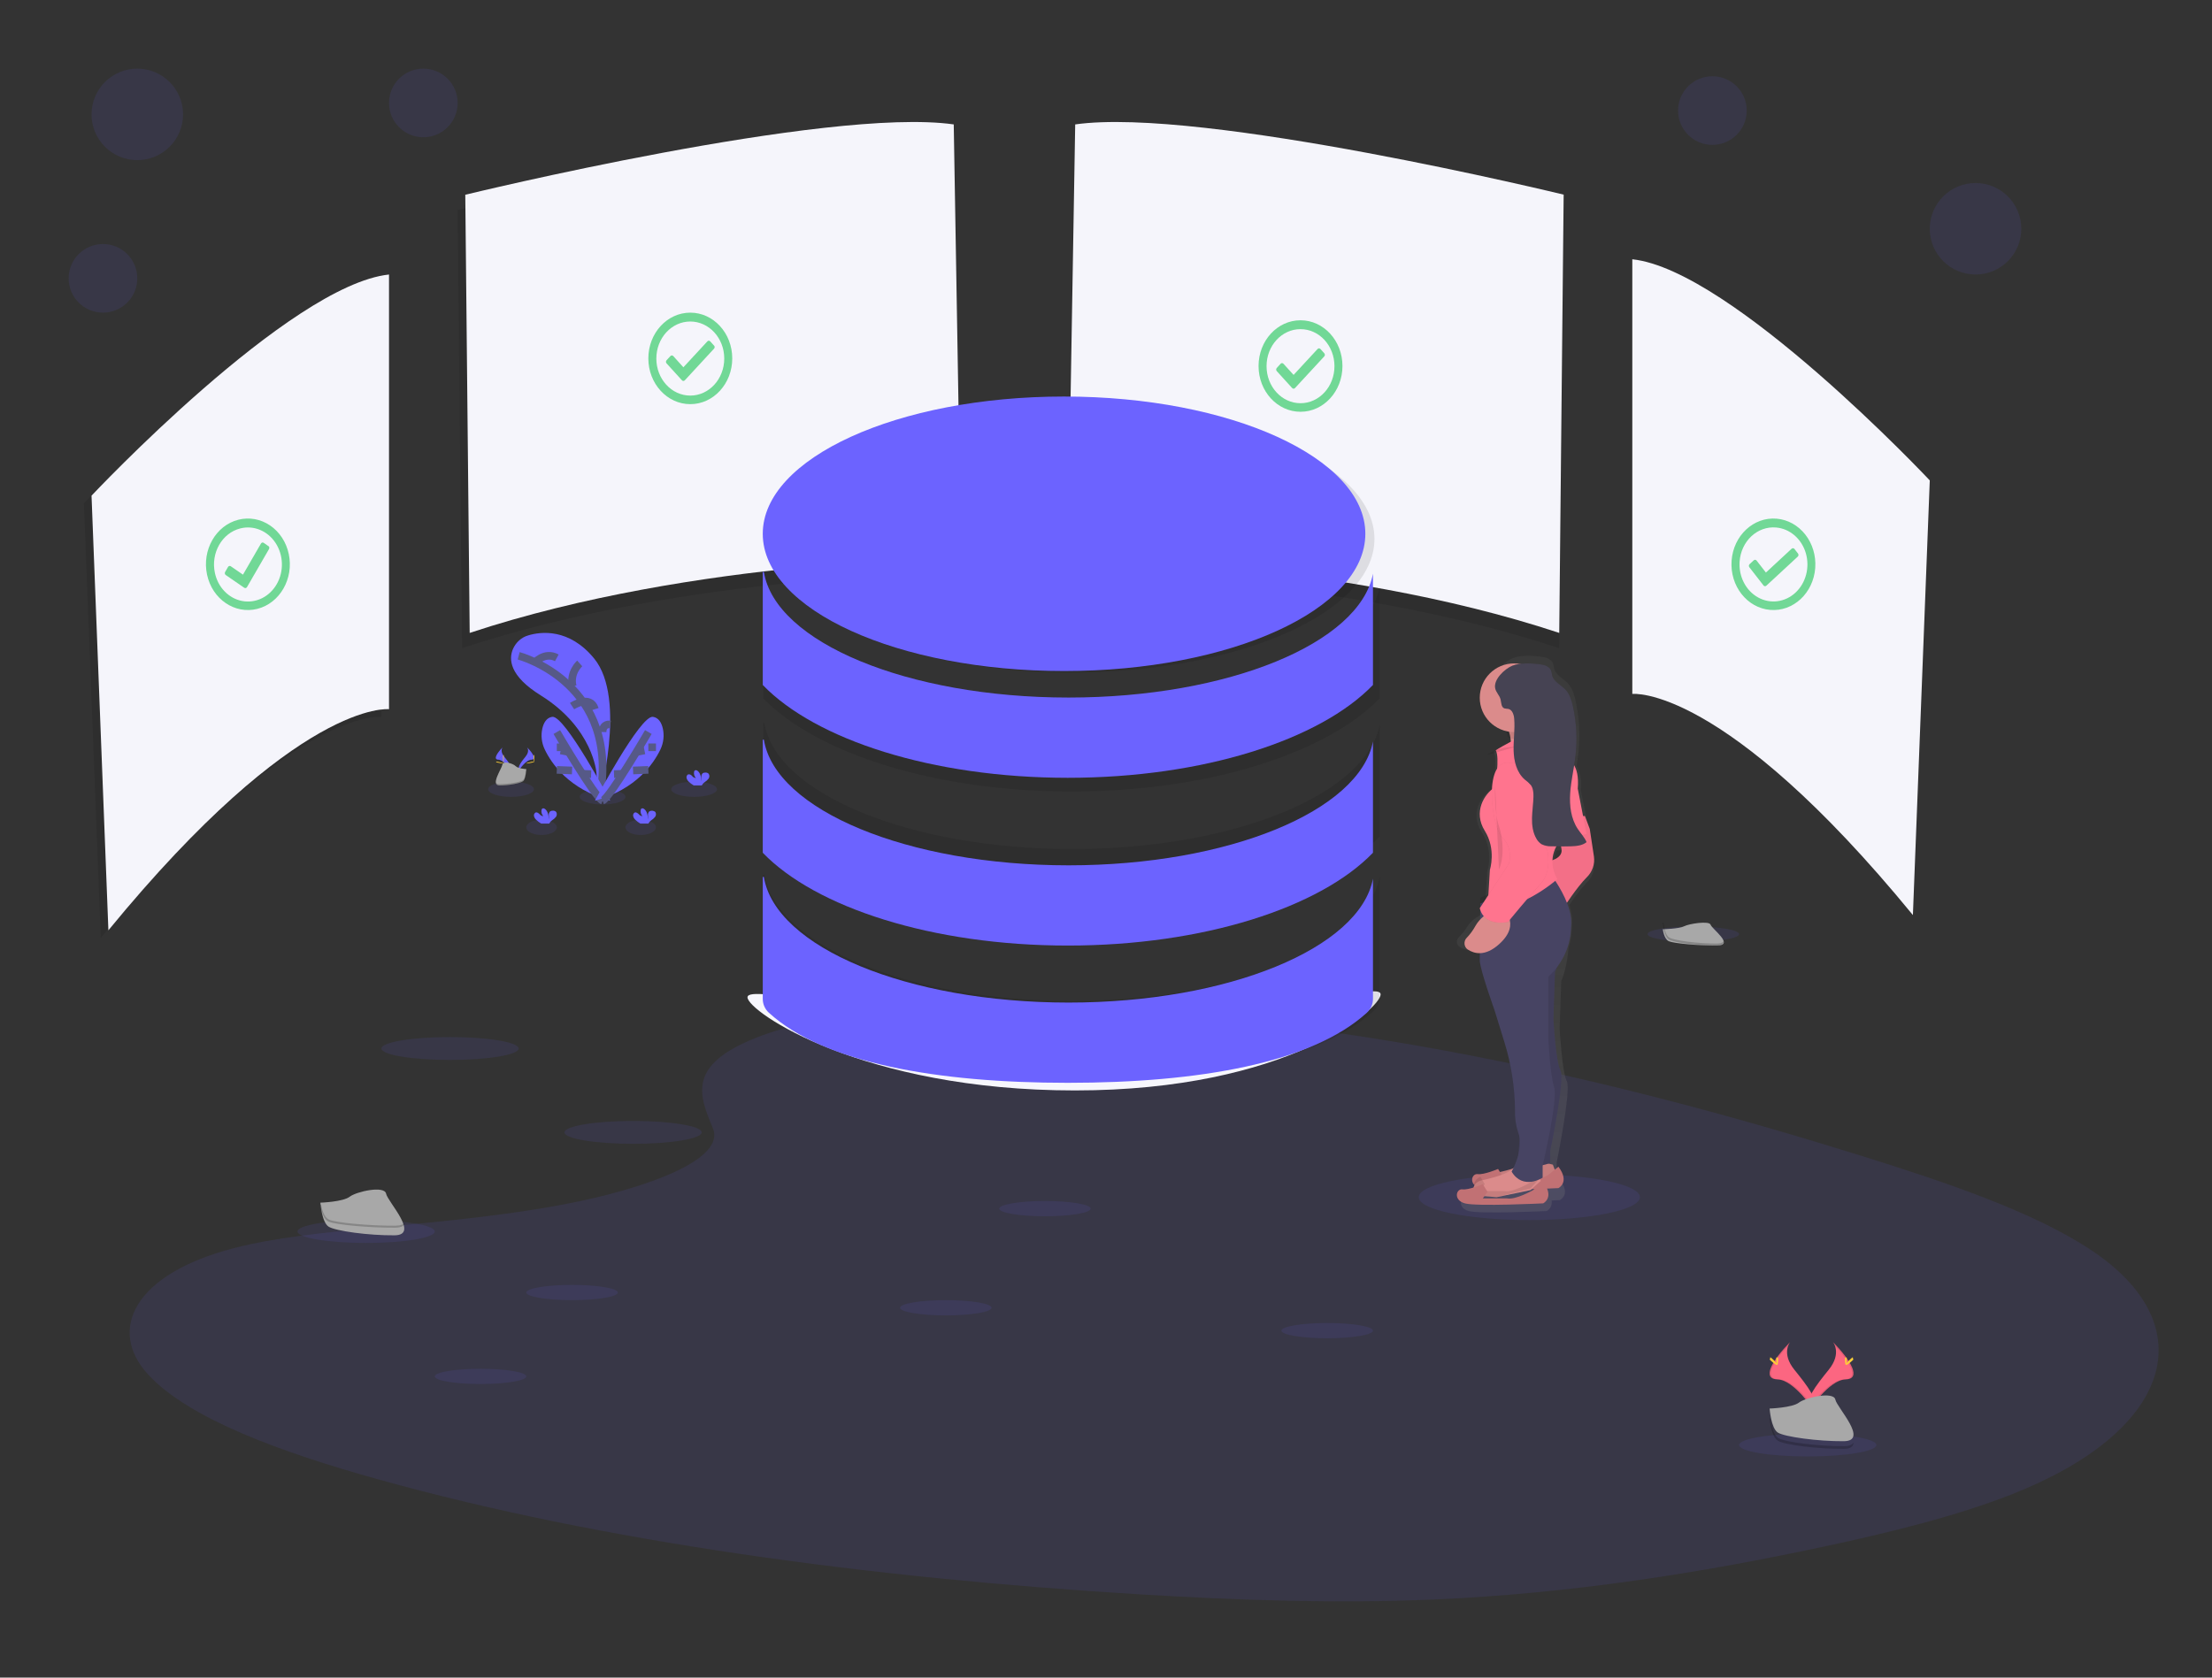 <?xml version="1.0" encoding="UTF-8"?>
<svg width="290px" height="220px" viewBox="0 0 290 220" version="1.1" xmlns="http://www.w3.org/2000/svg" xmlns:xlink="http://www.w3.org/1999/xlink">
    <rect x="0" y="0" width="290" height="220" fill="#333333" stroke="none"/>
    <!-- Generator: Sketch 52.2 (67145) - http://www.bohemiancoding.com/sketch -->
    <title>img/database</title>
    <desc>Created with Sketch.</desc>
    <defs>
        <linearGradient x1="50.001%" y1="100.001%" x2="50.001%" y2="-0.016%" id="linearGradient-1">
            <stop stop-color="#808080" stop-opacity="0.25" offset="0%"></stop>
            <stop stop-color="#808080" stop-opacity="0.12" offset="54%"></stop>
            <stop stop-color="#808080" stop-opacity="0.1" offset="100%"></stop>
        </linearGradient>
    </defs>
    <g id="img/database" stroke="none" stroke-width="1" fill="none" fill-rule="evenodd">
        <g id="undraw_server_status_5pbv" transform="translate(9, 9)">
            <path d="M90.13,127.088 C99.155,123.501 113.322,122.769 126.217,123.056 C166.722,123.953 203.285,132.672 234.911,142.536 C246.361,146.108 257.632,149.957 265.065,154.874 C280.194,164.885 275.706,178.752 254.67,186.998 C247.511,189.805 238.835,191.963 229.926,193.86 C214.084,197.252 197.001,199.972 179.023,200.756 C166.205,201.307 153.227,200.857 140.485,200.087 C104.878,197.926 69.931,193.178 40.638,185.018 C27.789,181.446 15.68,177.004 10.39,171.221 C5.101,165.439 8.483,158.117 21.603,154.694 C27.032,153.281 33.515,152.64 39.867,152.042 C49.216,151.159 58.714,150.286 67.149,148.491 C75.864,146.636 86.182,143.048 84.458,138.943 C82.599,134.538 81.115,130.671 90.13,127.088 Z" id="Path" fill="#6C63FF" opacity="0.1"></path>
            <path d="M131.962,9.316 L131,66.194 C131,66.194 165.808,66.194 195.422,76 L196,18.524 C196,18.524 148.5,6.963 131.962,9.316 Z" id="Path" fill="#000000" opacity="0.1"></path>
            <path d="M131.962,7.316 L131,64.194 C131,64.194 165.808,64.194 195.422,74 L196,16.524 C196,16.524 148.5,4.963 131.962,7.316 Z" id="Path" fill="#F5F5FB"></path>
            <path d="M115.038,9.315 L116,66.194 C116,66.194 81.192,66.194 51.578,76 L51,18.54 C51,18.54 98.5,6.963 115.038,9.315 Z" id="Path" fill="#000000" opacity="0.1"></path>
            <path d="M116.038,7.315 L117,64.194 C117,64.194 82.192,64.194 52.578,74 L52,16.54 C52,16.54 99.5,4.963 116.038,7.315 Z" id="Path" fill="#F5F5FB"></path>
            <path d="M205,25 L205,82.002 C205,82.002 216.872,80.613 241.787,111 L244,53.998 C244,53.998 218.067,26.392 205,25 Z" id="Path" fill="#000000" opacity="0.1"></path>
            <path d="M205,25 L205,82.002 C205,82.002 216.872,80.613 241.787,111 L244,53.998 C244,53.998 218.067,26.392 205,25 Z" id="Path" fill="#F5F5FB"></path>
            <path d="M41,28 L41,85.003 C41,85.003 29.127,83.614 4.211,114 L2,56.999 C2,56.999 27.932,29.394 41,28 Z" id="Path" fill="#000000" opacity="0.1"></path>
            <path d="M42,27 L42,84.003 C42,84.003 30.127,82.614 5.211,113 L3,55.999 C3,55.999 28.932,28.394 42,27 Z" id="Path" fill="#F5F5FB"></path>
            <path d="M172,121.416 C172,123.272 159.767,134 131.922,134 C104.077,134 89,123.646 89,121.79 C89,119.933 104.594,124.531 132.439,124.531 C160.284,124.531 172,119.557 172,121.416 Z" id="Path" fill="#F7F7FD"></path>
            <ellipse id="Oval" fill="#6C63FF" opacity="0.1" cx="82" cy="94.5" rx="3" ry="1"></ellipse>
            <ellipse id="Oval" fill="#6C63FF" opacity="0.1" cx="70" cy="95.5" rx="3" ry="1"></ellipse>
            <ellipse id="Oval" fill="#6C63FF" opacity="0.1" cx="58" cy="94.5" rx="3" ry="1"></ellipse>
            <ellipse id="Oval" fill="#6C63FF" opacity="0.1" cx="75" cy="99.5" rx="2" ry="1"></ellipse>
            <ellipse id="Oval" fill="#6C63FF" opacity="0.1" cx="62" cy="99.5" rx="2" ry="1"></ellipse>
            <path d="M69.481,96 C69.481,96 73.265,82.68 68.888,77.347 C65.613,73.356 61.891,73.824 60.241,74.329 C59.37,74.579 58.644,75.226 58.255,76.1 C57.673,77.448 57.784,79.64 61.888,82.189 C68.765,86.463 69.192,92.328 69.192,92.328 L69.481,96 Z" id="Path" fill="#6C63FF"></path>
            <path d="M59,77 C59,77 72.605,80.597 69.554,96" id="Path" stroke="#565987"></path>
            <path d="M67,78 C67,78 65.657,79.197 66.084,81" id="Path" stroke="#565987"></path>
            <path d="M61,78 C61,78 62.359,76.372 64,77.27" id="Path" stroke="#565987"></path>
            <path d="M66,83.598 C66,83.598 68.384,82.015 69,84" id="Path" stroke="#565987"></path>
            <path d="M71,86.012 C71,86.012 70.017,85.814 70,87" id="Path" stroke="#565987"></path>
            <path d="M71,96 C71,96 65.039,84.757 63.398,85.004 C62.622,85.121 62.264,85.829 62.1,86.543 C61.896,87.464 62.007,88.42 62.416,89.28 C63.275,91.078 65.546,94.499 71,96 Z" id="Path" fill="#6C63FF"></path>
            <path d="M64,87 C64,87 69.028,95.621 70,96" id="Path" stroke="#565987"></path>
            <path d="M64,89 L65,89" id="Path" stroke="#565987"></path>
            <path d="M64,91.96 L66,92.04" id="Path" stroke="#565987"></path>
            <path d="M65.102,89 L64.898,90" id="Path" stroke="#565987"></path>
            <path d="M68.018,92 L67.982,93" id="Path" stroke="#565987"></path>
            <path d="M69,96 C69,96 74.959,84.757 76.603,85.004 C77.382,85.121 77.74,85.829 77.901,86.543 C78.104,87.464 77.993,88.42 77.585,89.28 C76.726,91.078 74.455,94.499 69,96 Z" id="Path" fill="#6C63FF"></path>
            <path d="M76,87 C76,87 70.97,95.621 70,96" id="Path" stroke="#565987"></path>
            <path d="M77,89 L76,89" id="Path" stroke="#565987"></path>
            <path d="M76,91.96 L74,92.04" id="Path" stroke="#565987"></path>
            <path d="M74.898,89 L75.102,90" id="Path" stroke="#565987"></path>
            <path d="M71.982,92 L72.018,93" id="Path" stroke="#565987"></path>
            <path d="M61.292,98.503 C61.158,98.382 61.06,98.218 61.012,98.033 C60.967,97.843 61.049,97.643 61.208,97.557 C61.386,97.478 61.579,97.618 61.73,97.757 C61.855,97.922 62.037,98.02 62.231,98.027 C62.032,97.827 61.942,97.525 61.993,97.232 C62.004,97.172 62.027,97.116 62.061,97.069 C62.16,96.95 62.341,97.002 62.461,97.095 C62.839,97.386 62.943,97.966 62.946,98.48 C62.966,98.287 62.966,98.092 62.946,97.9 C62.93,97.706 63.003,97.516 63.139,97.394 C63.229,97.34 63.329,97.313 63.431,97.316 C63.602,97.289 63.776,97.344 63.909,97.467 C64.037,97.664 64.029,97.932 63.89,98.12 C63.75,98.296 63.583,98.445 63.397,98.559 C63.255,98.651 63.135,98.78 63.045,98.933 C63.034,98.954 63.025,98.977 63.019,99 L61.949,99 C61.712,98.867 61.491,98.7 61.292,98.503 Z" id="Path" fill="#6C63FF"></path>
            <path d="M81.292,93.501 C81.158,93.38 81.061,93.217 81.013,93.034 C80.967,92.843 81.049,92.642 81.208,92.555 C81.402,92.513 81.602,92.59 81.73,92.758 C81.855,92.923 82.037,93.02 82.231,93.025 C82.032,92.825 81.942,92.523 81.993,92.23 C82.002,92.171 82.026,92.115 82.061,92.07 C82.16,91.951 82.34,92 82.46,92.093 C82.839,92.384 82.943,92.964 82.946,93.481 C82.966,93.288 82.966,93.093 82.946,92.9 C82.93,92.706 83.002,92.517 83.139,92.395 C83.228,92.341 83.329,92.315 83.431,92.32 C83.602,92.291 83.776,92.346 83.908,92.471 C84.037,92.666 84.03,92.934 83.89,93.121 C83.749,93.297 83.583,93.445 83.397,93.559 C83.256,93.652 83.135,93.78 83.045,93.933 C83.033,93.954 83.025,93.977 83.019,94 L81.949,94 C81.711,93.867 81.49,93.699 81.292,93.501 Z" id="Path" fill="#6C63FF"></path>
            <path d="M74.291,98.503 C74.157,98.382 74.06,98.218 74.012,98.033 C73.968,97.843 74.049,97.644 74.207,97.557 C74.387,97.478 74.577,97.618 74.729,97.757 C74.854,97.921 75.036,98.019 75.229,98.027 C75.031,97.826 74.942,97.524 74.994,97.232 C75.002,97.172 75.025,97.116 75.06,97.069 C75.159,96.95 75.338,97.002 75.458,97.095 C75.836,97.386 75.943,97.966 75.946,98.48 C75.965,98.287 75.965,98.093 75.946,97.9 C75.93,97.706 76.002,97.516 76.139,97.394 C76.388,97.266 76.68,97.294 76.907,97.467 C77.037,97.663 77.03,97.933 76.889,98.12 C76.749,98.297 76.582,98.445 76.397,98.559 C76.256,98.653 76.136,98.781 76.045,98.933 C76.034,98.955 76.026,98.977 76.019,99 L74.953,99 C74.714,98.867 74.491,98.701 74.291,98.503 Z" id="Path" fill="#6C63FF"></path>
            <path d="M56.896,89 C56.896,89 56.496,89.481 57.081,90.202 C57.666,90.923 58.152,91.546 57.956,92 C57.956,92 57.071,90.647 56.353,90.627 C55.635,90.608 56.113,89.812 56.896,89 Z" id="Path" fill="#6C63FF"></path>
            <path d="M56.904,90 C56.869,90.046 56.841,90.097 56.822,90.151 C56.112,90.906 55.734,91.614 56.416,91.631 C57.052,91.647 57.815,92.681 58,92.94 C57.995,92.96 57.987,92.981 57.979,93 C57.979,93 57.084,91.65 56.357,91.631 C55.631,91.612 56.112,90.811 56.904,90 Z" id="Path" fill="#000000" opacity="0.1"></path>
            <path d="M56.955,90.261 C56.955,90.671 56.975,91 57.001,91 C57.027,91 57.045,90.671 57.045,90.261 C57.045,89.851 57.022,90.047 56.996,90.047 C56.97,90.047 56.955,89.856 56.955,90.261 Z" id="Path" fill="#FFD037"></path>
            <path d="M56.227,91.001 C56.622,91.09 56.966,91.142 56.998,91.118 C57.03,91.095 56.73,91.006 56.361,90.921 C55.991,90.835 56.118,90.895 56.093,90.921 C56.067,90.947 55.832,90.926 56.227,91.001 Z" id="Path" fill="#FFD037"></path>
            <path d="M60.1,89 C60.1,89 60.502,89.481 59.915,90.202 C59.329,90.923 58.849,91.546 59.044,92 C59.044,92 59.926,90.647 60.645,90.627 C61.365,90.608 60.891,89.812 60.1,89 Z" id="Path" fill="#6C63FF"></path>
            <path d="M60.094,90 C60.13,90.046 60.157,90.097 60.176,90.151 C60.885,90.906 61.262,91.614 60.582,91.631 C59.947,91.647 59.187,92.681 59,92.94 C59.005,92.96 59.012,92.981 59.021,93 C59.021,93 59.912,91.65 60.64,91.631 C61.368,91.612 60.893,90.811 60.094,90 Z" id="Path" fill="#000000" opacity="0.1"></path>
            <path d="M61.045,90.261 C61.045,90.671 61.027,91 61.001,91 C60.975,91 60.955,90.671 60.955,90.261 C60.955,89.851 60.981,90.047 61.006,90.047 C61.032,90.047 61.045,89.856 61.045,90.261 Z" id="Path" fill="#FFD037"></path>
            <path d="M60.772,91.001 C60.374,91.09 60.027,91.142 60.002,91.118 C59.976,91.095 60.265,91.006 60.643,90.921 C61.022,90.835 60.887,90.895 60.919,90.921 C60.951,90.947 61.15,90.926 60.772,91.001 Z" id="Path" fill="#FFD037"></path>
            <path d="M60,91.855 C60,91.855 58.923,91.807 58.6,91.466 C58.277,91.125 56.948,90.725 56.867,91.262 C56.787,91.799 55.252,93.985 56.464,93.999 C57.676,94.014 59.284,93.718 59.607,93.429 C59.93,93.14 60,91.855 60,91.855 Z" id="Path" fill="#A8A8A8"></path>
            <path d="M56.444,93.823 C57.656,93.823 59.264,93.564 59.587,93.292 C59.837,93.084 59.93,92.342 59.962,92 L60,92 C60,92 59.93,93.195 59.607,93.468 C59.284,93.74 57.678,94.013 56.464,93.999 C56.116,93.999 55.993,93.823 56,93.568 C56.048,93.727 56.183,93.82 56.444,93.823 Z" id="Path" fill="#000000" opacity="0.2"></path>
            <ellipse id="Oval" fill="#6C63FF" opacity="0.1" cx="50" cy="128.5" rx="9" ry="1.5"></ellipse>
            <ellipse id="Oval" fill="#6C63FF" opacity="0.1" cx="74" cy="139.5" rx="9" ry="1.5"></ellipse>
            <ellipse id="Oval" fill="#6C63FF" opacity="0.1" cx="39" cy="152.5" rx="9" ry="1.5"></ellipse>
            <ellipse id="Oval" fill="#6C63FF" opacity="0.1" cx="228" cy="180.5" rx="9" ry="1.5"></ellipse>
            <ellipse id="Oval" fill="#6C63FF" opacity="0.1" cx="128" cy="149.5" rx="6" ry="1"></ellipse>
            <ellipse id="Oval" fill="#6C63FF" opacity="0.1" cx="213" cy="113.5" rx="6" ry="1"></ellipse>
            <ellipse id="Oval" fill="#6C63FF" opacity="0.1" cx="165" cy="165.5" rx="6" ry="1"></ellipse>
            <ellipse id="Oval" fill="#6C63FF" opacity="0.1" cx="115" cy="162.5" rx="6" ry="1"></ellipse>
            <ellipse id="Oval" fill="#6C63FF" opacity="0.1" cx="66" cy="160.5" rx="6" ry="1"></ellipse>
            <ellipse id="Oval" fill="#6C63FF" opacity="0.1" cx="54" cy="171.5" rx="6" ry="1"></ellipse>
            <g id="Group" opacity="0.1" transform="translate(91, 44)" fill="#000000">
                <ellipse id="Oval" cx="40.448" cy="17.671" rx="39.747" ry="17.514"></ellipse>
                <path d="M80.885,23.932 C79.127,33.064 61.751,40.233 40.571,40.233 C19.205,40.233 1.709,32.938 0.209,23.695 L0.06,23.695 L0.06,38.577 C7.047,45.785 22.515,50.797 40.471,50.797 C58.427,50.797 73.896,45.785 80.885,38.577 L80.885,23.932 Z" id="Path"></path>
                <path d="M80.885,42.042 C79.127,51.171 61.751,58.343 40.571,58.343 C19.205,58.343 1.709,51.047 0.209,41.802 L0.06,41.802 L0.06,56.687 C7.047,63.894 22.515,68.904 40.471,68.904 C58.427,68.904 73.896,63.894 80.885,56.687 L80.885,42.042 Z" id="Path"></path>
                <path d="M80.885,61.959 C79.127,71.092 61.751,78.261 40.571,78.261 C19.205,78.261 1.709,70.968 0.209,61.722 L0.06,61.722 L0.06,77.773 C0.059,78.465 0.351,79.125 0.865,79.594 C8.181,86.227 23.176,88.825 40.471,88.825 C57.766,88.825 72.754,86.227 80.08,79.594 C80.595,79.125 80.886,78.465 80.885,77.773 L80.885,61.959 Z" id="Path"></path>
            </g>
            <ellipse id="Oval" fill="#6C63FF" cx="130.5" cy="61" rx="39.5" ry="18"></ellipse>
            <path d="M171,66.236 C169.259,75.334 152.061,82.476 131.097,82.476 C109.949,82.476 92.632,75.208 91.147,66 L91,66 L91,80.826 C97.916,88.007 113.226,93 130.999,93 C148.771,93 164.082,88.007 171,80.826 L171,66.236 Z" id="Path" fill="#6C63FF"></path>
            <path d="M171,88.239 C169.259,97.334 152.061,104.479 131.097,104.479 C109.949,104.479 92.632,97.211 91.147,88 L91,88 L91,102.829 C97.916,110.009 113.226,115 130.999,115 C148.771,115 164.082,110.009 171,102.829 L171,88.239 Z" id="Path" fill="#6C63FF"></path>
            <path d="M171,106.236 C169.259,115.334 152.061,122.476 131.097,122.476 C109.949,122.476 92.632,115.211 91.147,106 L91,106 L91,121.99 C90.999,122.679 91.288,123.337 91.797,123.805 C99.038,130.412 113.88,133 130.999,133 C148.117,133 162.952,130.412 170.203,123.805 C170.712,123.337 171.001,122.679 171,121.99 L171,106.236 Z" id="Path" fill="#6C63FF"></path>
            <ellipse id="Oval" fill="#6C63FF" opacity="0.1" cx="191.5" cy="148" rx="14.5" ry="3"></ellipse>
            <path d="M182.401,115.2 C183.127,115.639 184.265,115.925 185.699,114.98 L185.686,117.075 C185.787,118.511 187.521,123.747 187.521,123.747 L188.743,128.054 C189.62,131.097 190.072,134.252 190.086,137.426 C190.086,138.474 190.181,139.559 190.476,140.376 C191.129,142.184 190.224,144.509 189.829,145.367 C189.167,145.596 188.494,145.79 187.813,145.948 C187.752,145.963 187.692,145.982 187.634,146.005 L187.634,145.992 C187.634,145.992 185.8,146.738 184.983,146.635 C184.376,146.56 183.996,147.338 184.48,147.908 C184.085,148.032 183.673,148.088 183.26,148.074 C182.444,147.97 182.036,149.407 183.565,149.817 C185.094,150.228 193.759,149.817 193.759,149.817 C194.26,149.56 194.527,148.989 194.409,148.428 L195.493,148.381 C195.493,148.381 197.022,147.663 195.493,145.713 L195.409,145.775 L195.084,144.788 L195.084,143.458 C195.084,143.458 197.022,133.9 196.41,132.781 C195.797,131.663 195.472,125.892 195.472,125.892 L195.687,119.64 C196.238,118.473 196.521,116.638 196.664,115.205 C196.873,114.522 197.004,113.816 197.055,113.102 C197.08,112.764 197.1,112.412 197.113,112.045 C197.121,111.241 196.995,110.44 196.74,109.679 C197.431,108.627 198.204,107.634 199.05,106.709 C199.765,106.027 200.108,105.03 199.97,104.04 L199.466,100.55 L198.241,94.609 C198.395,92.958 198.06,92.007 197.687,91.47 C197.775,90.935 197.858,90.403 197.921,89.866 C198.191,87.537 198.07,85.178 197.564,82.891 C197.387,82.095 197.145,81.277 196.599,80.672 C195.981,79.985 194.979,79.569 194.747,78.673 C194.714,78.444 194.667,78.218 194.606,77.996 C194.381,77.41 193.676,77.195 193.056,77.118 C191.953,76.981 190.358,76.877 189.297,77.322 C188.366,77.744 187.6,78.473 187.12,79.393 C186.881,79.772 186.791,80.229 186.868,80.672 C186.906,80.826 186.964,80.974 187.042,81.111 C186.307,83.154 187.311,85.422 189.294,86.2 C189.32,86.28 189.342,86.358 189.36,86.433 C189.407,86.617 189.44,86.804 189.461,86.993 C189.441,87.355 189.418,87.719 189.403,88.083 L189.365,88.231 C188.488,88.629 187.632,89.075 186.803,89.569 C187.412,90.494 186.699,94.394 186.699,94.394 C185.17,95.316 183.643,97.678 185.273,100.142 C186.903,102.606 185.986,105.272 185.986,105.272 L185.734,109.287 L185.684,110.09 L185.702,110.09 L185.684,110.395 L185.727,110.395 L185.727,110.723 C185.011,110.994 183.963,111.537 183.341,112.544 C183.046,113.038 182.687,113.489 182.275,113.885 C182.08,114.056 181.979,114.314 182.004,114.576 C182.029,114.838 182.177,115.071 182.401,115.2 Z M194.709,104.536 C194.648,103.841 194.773,103.143 195.072,102.516 L195.792,102.516 C195.814,102.679 195.843,102.841 195.881,103.002 C196.087,103.919 195.261,104.35 194.709,104.536 Z" id="Shape" fill="url(#linearGradient-1)" fill-rule="nonzero"></path>
            <path d="M194.585,143.734 L195,144.849 L193.655,146.059 L189.207,147 L186,146.72 L186.207,145.698 C186.332,145.249 186.724,144.901 187.225,144.795 C188.554,144.517 191.057,143.882 191.585,143 L194.585,143.734 Z" id="Path" fill="#DB8B8B"></path>
            <path d="M194.585,143.734 L195,144.849 L193.655,146.059 L189.207,147 L186,146.72 L186.207,145.698 C186.332,145.249 186.724,144.901 187.225,144.795 C188.554,144.517 191.057,143.882 191.585,143 L194.585,143.734 Z" id="Path" fill="#000000" opacity="0.1"></path>
            <path d="M187.403,146.159 L188.021,145.297 L187.403,144.297 C187.403,144.297 185.556,145.081 184.733,144.973 C183.909,144.865 183.5,146.375 185.041,146.808 C186.583,147.24 195.315,146.808 195.315,146.808 C195.315,146.808 196.856,146.051 195.315,144 L193.98,145.081 C193.98,145.081 191.718,146.375 190.589,146.159 L187.403,146.159 Z" id="Path" fill="#C17174"></path>
            <path d="M184,147.72 L187.207,148 L191.655,147.068 L193,145.859 L192.891,145.565 L192.737,145.149 L192.585,144.743 L189.58,144 C189.428,144.223 189.219,144.41 188.972,144.547 C187.996,145.147 186.248,145.579 185.22,145.795 C185.176,145.804 185.134,145.816 185.092,145.83 C184.892,145.888 184.71,145.987 184.561,146.119 C184.381,146.278 184.254,146.478 184.194,146.698 L184,147.72 Z" id="Path" fill="#DB8B8B"></path>
            <path d="M184,147.656 L187.207,148 L191.655,146.852 L193,145.362 L192.891,145 L191.655,146.051 C191.655,146.051 189.378,147.426 188.241,147.196 L185.031,147.196 L185.653,146.281 L185.095,145.327 C184.895,145.397 184.713,145.519 184.563,145.683 C184.384,145.878 184.257,146.125 184.197,146.395 L184,147.656 Z" id="Path" fill="#000000" opacity="0.1"></path>
            <path d="M185.403,148.158 L186.021,147.296 L185.403,146.294 C185.403,146.294 183.556,147.079 182.733,146.971 C181.909,146.863 181.5,148.375 183.041,148.808 C184.583,149.24 193.315,148.808 193.315,148.808 C193.315,148.808 194.856,148.05 193.315,146 L191.98,147.079 C191.98,147.079 189.718,148.375 188.589,148.158 L185.403,148.158 Z" id="Path" fill="#C17174"></path>
            <path d="M188,90.934 C188,90.934 192.992,91.51 192.274,89.254 C192.068,88.619 192.015,87.939 192.119,87.275 C192.247,86.454 192.549,85.676 193,85 L188.321,85.782 C188.602,86.288 188.816,86.833 188.956,87.402 C189.504,89.778 188,90.934 188,90.934 Z" id="Path" fill="#DB8B8B"></path>
            <path d="M196,112 C196,112 195.897,116.343 194.865,118.466 L194.658,124.628 C194.658,124.628 194.966,130.284 195.586,131.395 C196.207,132.505 194.244,141.9 194.244,141.9 L194.244,143.517 C194.244,143.517 190.939,144.728 190,143.314 L190.928,131.294 L190.515,114.628 L196,112 Z" id="Path" fill="#474463"></path>
            <path d="M196,112 C196,112 195.897,116.343 194.865,118.466 L194.658,124.628 C194.658,124.628 194.966,130.284 195.586,131.395 C196.207,132.505 194.244,141.9 194.244,141.9 L194.244,143.517 C194.244,143.517 190.939,144.728 190,143.314 L190.928,131.294 L190.515,114.628 L196,112 Z" id="Path" fill="#000000" opacity="0.1"></path>
            <path d="M198.78,98 L199.421,99.699 L199.968,103.308 C200.113,104.33 199.755,105.358 199.007,106.072 C197.729,107.346 196.023,110 196.023,110 L194,103.947 C194,103.947 196.023,103.628 195.703,102.247 C195.383,100.867 195.492,98.319 195.492,98.319 L198.78,98 Z" id="Path" fill="#FF748E"></path>
            <path d="M198.785,98 L199.421,99.699 L199.968,103.31 C200.114,104.33 199.758,105.358 199.012,106.07 C197.734,107.344 196.035,110 196.035,110 L194,103.94 C194,103.94 196.021,103.621 195.702,102.241 C195.382,100.861 195.488,98.311 195.488,98.311 L198.785,98 Z" id="Path" fill="#000000" opacity="0.05"></path>
            <path d="M190,144.675 C191.06,146.951 192.707,145.66 193,145.405 L192.879,144.912 L190.483,144 C190.363,144.274 190.198,144.505 190,144.675 Z" id="Path" fill="#000000" opacity="0.1"></path>
            <path d="M185,116.999 C185.107,118.387 186.926,123.44 186.926,123.44 L188.211,127.599 C189.13,130.54 189.605,133.584 189.623,136.646 C189.59,137.61 189.729,138.572 190.033,139.494 C190.891,141.676 189.177,144.646 189.177,144.646 C190.676,147.126 193.246,145.441 193.246,145.441 L193.246,143.855 C193.246,143.855 195.283,135.233 194.746,133.548 C194.209,131.863 193.998,127.306 193.998,127.306 L193.998,119.079 C195.713,117.497 196.756,115.397 196.936,113.163 C196.961,112.837 196.983,112.496 196.997,112.145 C197.082,109.91 195.428,107.288 194.796,106.354 C194.641,106.127 194.542,106 194.542,106 L185.085,109.472 L185.063,109.472 L185.063,109.816 L185.063,110.564 L185,116.999 Z" id="Path" fill="#474463"></path>
            <path d="M188,85.874 C188.301,86.438 188.529,87.046 188.679,87.682 C189.776,88.151 190.995,88.1 192.058,87.541 C192.196,86.624 192.518,85.755 193,85 L188,85.874 Z" id="Path" fill="#000000" opacity="0.1"></path>
            <circle id="Oval" fill="#DB8B8B" cx="189.5" cy="82.5" r="4.5"></circle>
            <path d="M185,109.88 L185.046,109.88 C189.458,110.795 195,106.167 195,106.167 C194.851,105.915 194.723,105.651 194.616,105.378 C194.465,105.136 194.367,105 194.367,105 L185.076,108.711 L185.051,109.081 L185,109.88 Z" id="Path" fill="#000000" opacity="0.1"></path>
            <path d="M187.094,89.394 C187.094,89.394 192.47,85.913 194.196,87.346 L196.598,90.622 C196.598,90.622 198.134,91.135 197.848,94.421 L199,100.358 L195.547,101.278 C195.547,101.278 193.533,103.326 195.165,106.294 C195.165,106.294 190.075,110.798 186.041,109.875 L186.329,105.067 C186.329,105.067 187.192,102.403 185.658,99.948 C184.125,97.492 185.562,95.136 187.002,94.216 C186.998,94.205 187.668,90.314 187.094,89.394 Z" id="Path" fill="#FF748E"></path>
            <path d="M187.861,110 C187.861,110 185.543,110.483 184.441,112.414 C184.123,112.995 183.734,113.525 183.285,113.992 C183.081,114.195 182.977,114.492 183.004,114.792 C183.032,115.093 183.187,115.361 183.424,115.517 C184.3,116.093 185.725,116.446 187.53,114.825 C190.632,112.052 187.861,110 187.861,110 Z" id="Path" fill="#DB8B8B"></path>
            <path d="M189.191,91.076 C189.191,91.076 191.654,90.874 192.271,96.106 C192.888,101.339 193.872,102.549 193.872,102.549 C193.872,102.549 194.49,105.266 193.008,106.876 C191.527,108.487 188.697,111.909 188.697,111.909 C188.697,111.909 185.617,112.613 185,110.1 L188.821,104.263 C188.821,104.263 189.435,102.249 187.956,100.84 C186.478,99.431 185.37,90.068 189.191,91.076 Z" id="Path" fill="#000000" opacity="0.1"></path>
            <path d="M189.18,91.075 C189.18,91.075 191.645,90.874 192.263,96.109 C192.881,101.344 193.867,102.548 193.867,102.548 C193.867,102.548 194.5,105.266 193.005,106.876 C191.509,108.487 188.701,111.909 188.701,111.909 C188.701,111.909 185.618,112.613 185,110.1 L188.825,104.262 C188.825,104.262 189.443,102.249 187.96,100.84 C186.477,99.431 185.355,90.07 189.18,91.075 Z" id="Path" fill="#FF748E"></path>
            <path d="M187.013,94 C187.013,94 186.871,97.445 187.516,99.334 C188.161,101.224 188.161,103.667 187.516,105" id="Path" fill="#000000" opacity="0.1"></path>
            <path d="M186,90 C186,90 186.874,89.059 189.392,88.941 C191.91,88.823 193,88 193,88" id="Path" fill="#000000" opacity="0.1"></path>
            <path d="M192.857,78.11 C193.455,78.182 194.136,78.385 194.35,78.939 C194.409,79.15 194.455,79.364 194.489,79.581 C194.711,80.43 195.676,80.83 196.272,81.474 C196.796,82.048 197.028,82.823 197.2,83.579 C197.688,85.747 197.805,87.98 197.545,90.185 C197.353,91.796 196.96,93.385 196.852,95.003 C196.743,96.622 196.942,98.327 197.835,99.689 C198.221,100.273 198.728,100.787 199,101.437 C198.438,101.889 197.661,101.954 196.935,101.979 C196.094,102.007 195.249,102.007 194.4,101.979 C193.956,101.996 193.514,101.905 193.114,101.712 C192.831,101.533 192.599,101.286 192.439,100.995 C191.954,100.183 191.833,99.207 191.854,98.265 C191.874,97.323 192.025,96.387 192.043,95.443 C192.093,94.928 191.977,94.41 191.712,93.964 C191.469,93.684 191.193,93.432 190.89,93.215 C189.839,92.291 189.478,90.812 189.443,89.421 C189.407,88.03 189.639,86.639 189.521,85.253 C189.476,84.711 189.269,84.059 188.732,83.954 C188.562,83.947 188.393,83.925 188.227,83.889 C187.796,83.724 187.839,83.122 187.723,82.68 C187.584,82.181 187.156,81.799 187.035,81.299 C186.752,80.123 188.265,78.717 189.256,78.302 C190.247,77.888 191.796,77.98 192.857,78.11 Z" id="Path" fill="#000000" opacity="0.1"></path>
            <path d="M192.857,78.106 C193.455,78.178 194.136,78.38 194.35,78.937 C194.409,79.147 194.456,79.361 194.489,79.576 C194.711,80.426 195.676,80.825 196.272,81.469 C196.796,82.044 197.028,82.818 197.2,83.575 C197.688,85.744 197.804,87.98 197.542,90.188 C197.353,91.798 196.96,93.387 196.852,95.007 C196.743,96.628 196.942,98.329 197.835,99.69 C198.221,100.277 198.728,100.789 199,101.438 C198.438,101.893 197.661,101.955 196.935,101.98 C196.094,102.007 195.249,102.007 194.4,101.98 C193.956,101.998 193.514,101.908 193.114,101.715 C192.831,101.536 192.599,101.288 192.439,100.996 C191.954,100.184 191.833,99.208 191.854,98.266 C191.874,97.325 192.025,96.389 192.043,95.447 C192.043,94.933 192.012,94.388 191.712,93.969 C191.469,93.688 191.193,93.436 190.89,93.219 C189.839,92.295 189.478,90.817 189.443,89.426 C189.407,88.035 189.639,86.644 189.521,85.258 C189.476,84.716 189.269,84.064 188.732,83.959 C188.562,83.952 188.393,83.931 188.227,83.894 C187.796,83.73 187.839,83.128 187.723,82.686 C187.584,82.186 187.156,81.807 187.035,81.305 C186.752,80.128 188.265,78.722 189.256,78.308 C190.247,77.893 191.803,77.976 192.857,78.106 Z" id="Path" fill="#464353"></path>
            <path d="M33,148.717 C33,148.717 35.958,148.619 36.847,147.937 C37.736,147.256 41.395,146.441 41.616,147.534 C41.837,148.628 46.059,152.969 42.72,152.999 C39.38,153.029 34.965,152.439 34.074,151.858 C33.182,151.277 33,148.717 33,148.717 Z" id="Path" fill="#A8A8A8"></path>
            <path d="M42.78,151.736 C39.443,151.757 35.025,151.346 34.137,150.939 C33.461,150.627 33.19,149.515 33.099,149 L33,149 C33,149 33.188,150.793 34.076,151.2 C34.965,151.607 39.383,152.018 42.722,151.999 C43.685,151.999 44.016,151.736 43.999,151.354 C43.864,151.593 43.497,151.736 42.78,151.736 Z" id="Path" fill="#000000" opacity="0.2"></path>
            <path d="M209,112.859 C209,112.859 211.149,112.809 211.798,112.468 C212.447,112.127 215.104,111.721 215.265,112.267 C215.426,112.813 218.498,114.984 216.069,114.999 C213.639,115.015 210.43,114.719 209.783,114.43 C209.137,114.14 209,112.859 209,112.859 Z" id="Path" fill="#A8A8A8"></path>
            <path d="M216.113,114.736 C213.687,114.755 210.474,114.343 209.827,113.938 C209.333,113.636 209.137,112.514 209.073,112 L209,112 C209,112 209.137,113.793 209.784,114.201 C210.43,114.609 213.643,115.018 216.07,114.999 C216.771,114.999 217.014,114.736 216.999,114.352 C216.903,114.588 216.637,114.73 216.113,114.736 Z" id="Path" fill="#000000" opacity="0.2"></path>
            <circle id="Oval" fill="#6C63FF" opacity="0.1" cx="9" cy="6" r="6"></circle>
            <circle id="Oval" fill="#6C63FF" opacity="0.1" cx="250" cy="21" r="6"></circle>
            <circle id="Oval" fill="#6C63FF" opacity="0.1" cx="4.5" cy="27.5" r="4.5"></circle>
            <circle id="Oval" fill="#6C63FF" opacity="0.1" cx="46.5" cy="4.5" r="4.5"></circle>
            <circle id="Oval" fill="#6C63FF" opacity="0.1" cx="215.5" cy="5.5" r="4.5"></circle>
            <path d="M231.309,167 C231.309,167 232.51,168.444 230.754,170.624 C228.997,172.803 227.546,174.641 228.132,176 C228.132,176 230.784,171.955 232.937,171.897 C235.09,171.839 233.681,169.436 231.309,167 Z" id="Path" fill="#FC6681"></path>
            <path d="M231.282,167 C231.387,167.14 231.47,167.293 231.528,167.455 C233.653,169.725 234.794,171.844 232.742,171.897 C230.835,171.946 228.549,175.041 228,175.824 C228.018,175.884 228.04,175.943 228.067,176 C228.067,176 230.747,171.955 232.924,171.897 C235.101,171.839 233.68,169.436 231.282,167 Z" id="Path" fill="#000000" opacity="0.1"></path>
            <path d="M233.119,169.263 C233.119,169.669 233.065,170 233,170 C232.935,170 232.881,169.669 232.881,169.263 C232.881,168.858 232.948,169.043 233.013,169.043 C233.078,169.043 233.119,168.856 233.119,169.263 Z" id="Path" fill="#FFD037"></path>
            <path d="M233.764,169.504 C233.374,169.856 233.042,170.068 233.003,169.98 C232.965,169.892 233.268,169.532 233.656,169.18 C234.043,168.828 233.896,169.084 233.923,169.18 C233.949,169.276 234.154,169.152 233.764,169.504 Z" id="Path" fill="#FFD037"></path>
            <path d="M225.691,167 C225.691,167 224.489,168.444 226.246,170.624 C228.003,172.803 229.454,174.641 228.868,176 C228.868,176 226.213,171.955 224.063,171.897 C221.913,171.839 223.315,169.436 225.691,167 Z" id="Path" fill="#FC6681"></path>
            <path d="M225.719,167 C225.613,167.14 225.529,167.293 225.47,167.455 C223.344,169.725 222.205,171.844 224.255,171.897 C226.163,171.946 228.453,175.041 229,175.824 C228.982,175.882 228.961,175.942 228.936,176 C228.936,176 226.251,171.955 224.076,171.897 C221.901,171.839 223.317,169.436 225.719,167 Z" id="Path" fill="#000000" opacity="0.1"></path>
            <path d="M223.879,169.263 C223.879,169.669 223.934,170 224.001,170 C224.069,170 224.121,169.669 224.121,169.263 C224.121,168.858 224.053,169.043 223.986,169.043 C223.918,169.043 223.879,168.856 223.879,169.263 Z" id="Path" fill="#FFD037"></path>
            <path d="M223.236,169.504 C223.627,169.856 223.961,170.068 223.997,169.98 C224.033,169.892 223.734,169.532 223.342,169.18 C222.951,168.828 223.101,169.084 223.077,169.18 C223.052,169.276 222.845,169.152 223.236,169.504 Z" id="Path" fill="#FFD037"></path>
            <path d="M223,175.716 C223,175.716 225.957,175.617 226.846,174.936 C227.736,174.256 231.395,173.442 231.617,174.534 C231.839,175.626 236.057,179.971 232.72,179.999 C229.383,180.027 224.964,179.432 224.077,178.865 C223.19,178.297 223,175.716 223,175.716 Z" id="Path" fill="#A8A8A8"></path>
            <path d="M232.782,180.649 C229.442,180.675 225.025,180.118 224.135,179.588 C223.459,179.174 223.187,177.687 223.098,177 L223,177 C223,177 223.187,179.386 224.077,179.938 C224.967,180.49 229.384,181.03 232.721,180.999 C233.685,180.999 234.018,180.646 233.999,180.137 C233.867,180.45 233.498,180.643 232.782,180.649 Z" id="Path" fill="#000000" opacity="0.2"></path>
            <path d="M81.5,32 C78.462,32 76,34.686 76,38 C76,41.314 78.462,44 81.5,44 C84.538,44 87,41.314 87,38 C87,34.686 84.538,32 81.5,32 Z M81.5,33.163 C83.959,33.163 85.952,35.337 85.952,38.02 C85.952,40.703 83.959,42.877 81.5,42.877 C79.041,42.877 77.048,40.703 77.048,38.02 C77.048,35.337 79.041,33.163 81.5,33.163 Z M84.614,36.32 L84.114,35.769 C84.064,35.713 83.996,35.681 83.925,35.681 C83.854,35.681 83.786,35.713 83.737,35.769 L80.594,39.166 L79.269,37.697 C79.219,37.641 79.151,37.61 79.08,37.61 C79.009,37.61 78.941,37.641 78.891,37.697 L78.389,38.243 C78.337,38.297 78.308,38.371 78.308,38.449 C78.308,38.526 78.337,38.6 78.389,38.654 L80.405,40.871 C80.455,40.927 80.523,40.959 80.594,40.959 C80.665,40.959 80.733,40.927 80.782,40.871 L84.614,36.723 C84.665,36.669 84.694,36.595 84.694,36.517 C84.694,36.44 84.665,36.365 84.614,36.311 L84.614,36.32 Z" id="Shape" fill="#3ACC6C" fill-rule="nonzero" opacity="0.7"></path>
            <path d="M22.256,59.156 C19.3,59.905 17.459,63.125 18.143,66.351 C18.827,69.577 21.777,71.589 24.734,70.846 C27.692,70.102 29.538,66.885 28.86,63.658 C28.533,62.104 27.653,60.756 26.414,59.912 C25.175,59.067 23.679,58.795 22.256,59.156 Z M22.497,60.298 C24.252,59.851 26.081,60.603 27.129,62.203 C28.178,63.803 28.238,65.934 27.283,67.601 C26.328,69.269 24.546,70.144 22.768,69.817 C20.991,69.49 19.57,68.026 19.169,66.109 C18.623,63.503 20.111,60.906 22.497,60.298 Z M26.181,62.612 L25.579,62.19 C25.519,62.147 25.447,62.133 25.378,62.151 C25.309,62.168 25.249,62.215 25.212,62.281 L22.855,66.361 L21.261,65.261 C21.201,65.219 21.129,65.204 21.06,65.222 C20.991,65.239 20.931,65.286 20.894,65.352 L20.515,66.009 C20.476,66.074 20.463,66.153 20.479,66.228 C20.495,66.304 20.538,66.369 20.598,66.409 L23.018,68.075 C23.077,68.118 23.151,68.132 23.22,68.115 C23.29,68.098 23.35,68.05 23.387,67.983 L26.267,63.004 C26.306,62.939 26.319,62.86 26.304,62.785 C26.289,62.71 26.246,62.644 26.186,62.604 L26.181,62.612 Z" id="Shape" fill="#3ACC6C" fill-rule="nonzero" opacity="0.7"></path>
            <path d="M161.5,33 C158.462,33 156,35.686 156,39 C156,42.314 158.462,45 161.5,45 C164.538,45 167,42.314 167,39 C167,35.686 164.538,33 161.5,33 Z M161.5,34.163 C163.959,34.163 165.952,36.337 165.952,39.02 C165.952,41.703 163.959,43.877 161.5,43.877 C159.041,43.877 157.048,41.703 157.048,39.02 C157.048,36.337 159.041,34.163 161.5,34.163 Z M164.614,37.32 L164.114,36.769 C164.064,36.713 163.996,36.681 163.925,36.681 C163.854,36.681 163.786,36.713 163.737,36.769 L160.594,40.166 L159.266,38.706 C159.217,38.65 159.149,38.618 159.077,38.618 C159.006,38.618 158.938,38.65 158.889,38.706 L158.389,39.257 C158.337,39.311 158.308,39.385 158.308,39.463 C158.308,39.54 158.337,39.615 158.389,39.669 L160.405,41.886 C160.455,41.942 160.523,41.973 160.594,41.973 C160.665,41.973 160.733,41.942 160.782,41.886 L164.614,37.737 C164.665,37.683 164.694,37.609 164.694,37.531 C164.694,37.454 164.665,37.38 164.614,37.326 L164.614,37.32 Z" id="Shape" fill="#3ACC6C" fill-rule="nonzero" opacity="0.7"></path>
            <path d="M223.926,59.018 C220.898,58.762 218.253,61.231 218.017,64.533 C217.781,67.836 220.042,70.722 223.07,70.981 C226.097,71.241 228.744,68.774 228.983,65.472 C229.098,63.885 228.629,62.312 227.681,61.102 C226.732,59.891 225.381,59.142 223.926,59.018 Z M223.842,60.175 C225.639,60.323 227.178,61.638 227.739,63.507 C228.3,65.376 227.773,67.429 226.404,68.708 C225.035,69.987 223.093,70.239 221.487,69.346 C219.881,68.454 218.927,66.593 219.07,64.632 C219.16,63.351 219.714,62.161 220.609,61.325 C221.504,60.489 222.667,60.075 223.842,60.175 Z M226.723,63.587 L226.262,62.995 C226.217,62.935 226.152,62.898 226.081,62.892 C226.011,62.885 225.941,62.91 225.887,62.961 L222.517,66.084 L221.296,64.515 C221.251,64.455 221.186,64.417 221.114,64.41 C221.043,64.404 220.973,64.429 220.919,64.481 L220.377,64.984 C220.323,65.033 220.289,65.104 220.283,65.181 C220.278,65.258 220.301,65.334 220.348,65.392 L222.2,67.772 C222.245,67.832 222.31,67.869 222.38,67.876 C222.451,67.882 222.521,67.857 222.574,67.806 L226.691,63.995 C226.746,63.946 226.78,63.875 226.786,63.798 C226.792,63.721 226.769,63.645 226.723,63.587 Z" id="Shape" fill="#3ACC6C" fill-rule="nonzero" opacity="0.7"></path>
        </g>
    </g>
</svg>